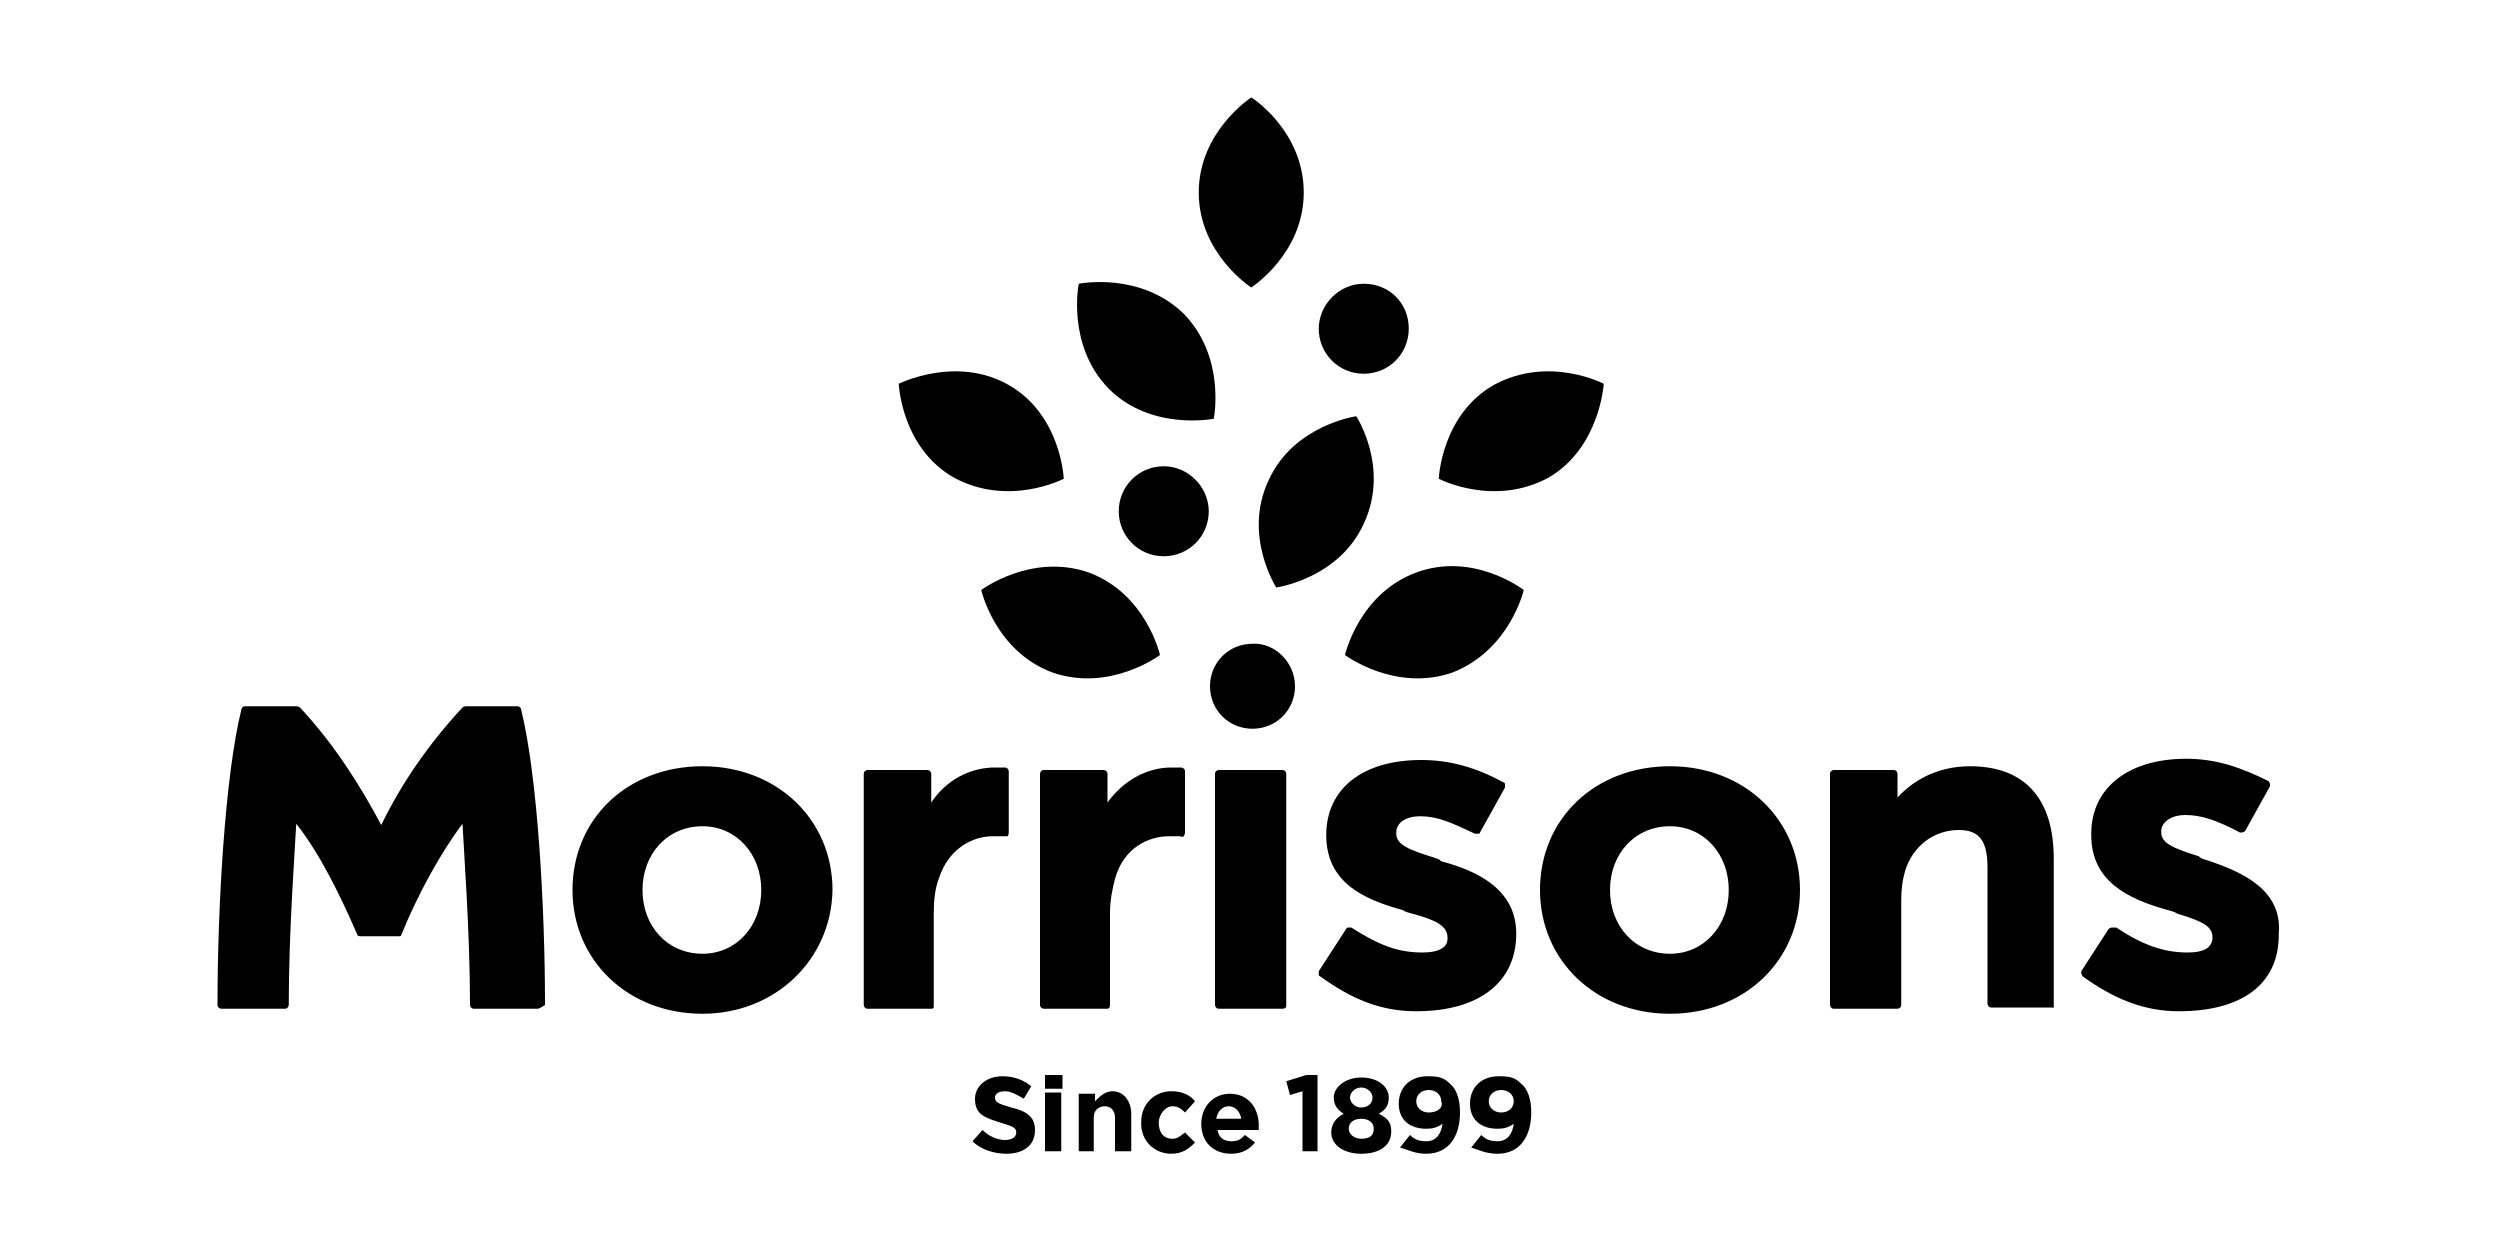 <?xml version="1.0" encoding="utf-8"?>
<!-- Generator: Adobe Illustrator 28.1.0, SVG Export Plug-In . SVG Version: 6.00 Build 0)  -->
<svg version="1.1" id="Layer_1" xmlns="http://www.w3.org/2000/svg" xmlns:xlink="http://www.w3.org/1999/xlink" x="0px" y="0px"
	 viewBox="0 0 200 100" style="enable-background:new 0 0 200 100;" xml:space="preserve">
<g>
	<path d="M80.5,92.3c1.3,0,2.3-0.6,2.3-1.9l0,0c0-1-0.6-1.5-1.9-1.8c-1-0.3-1.3-0.4-1.3-0.8l0,0c0-0.3,0.3-0.5,0.8-0.5
		s1,0.3,1.5,0.6l0.6-1c-0.6-0.5-1.4-0.8-2.3-0.8c-1.3,0-2.2,0.8-2.2,1.8l0,0c0,1.3,0.8,1.5,2,1.9c1,0.3,1.3,0.4,1.3,0.8l0,0
		c0,0.4-0.4,0.6-0.9,0.6c-0.6,0-1.3-0.3-1.8-0.8l-0.8,0.9C78.5,92,79.6,92.3,80.5,92.3 M83.6,87.1H85v-1.1h-1.4V87.1z M83.6,92.1
		h1.3v-4.7h-1.3V92.1z M86.2,92.1h1.3v-2.7c0-0.6,0.4-0.9,0.9-0.9c0.5,0,0.8,0.4,0.8,0.9v2.7h1.3v-3c0-1-0.6-1.8-1.5-1.8
		c-0.6,0-1,0.4-1.4,0.8v-0.6h-1.3V92.1z M93.7,92.3c0.9,0,1.4-0.4,1.9-0.9l-0.8-0.8c-0.4,0.3-0.6,0.5-1,0.5c-0.8,0-1.1-0.6-1.1-1.3
		l0,0c0-0.6,0.5-1.3,1.1-1.3c0.5,0,0.8,0.3,1,0.5l0.8-0.9c-0.4-0.5-1-0.8-1.9-0.8c-1.4,0-2.4,1.1-2.4,2.4l0,0
		C91.2,91.2,92.3,92.3,93.7,92.3 M98.5,92.3c0.9,0,1.5-0.4,1.9-0.9l-0.8-0.6c-0.4,0.4-0.6,0.5-1.1,0.5c-0.6,0-1-0.3-1.1-0.9h3.3
		c0-0.1,0-0.3,0-0.4c0-1.3-0.8-2.5-2.3-2.5c-1.4,0-2.3,1.1-2.3,2.4l0,0C96.1,91.4,97.1,92.3,98.5,92.3 M97.3,89.5c0.1-0.6,0.5-1,1-1
		c0.5,0,0.9,0.4,1,1H97.3z M104.1,92.1h1.3V86h-0.9l-1.6,0.5l0.3,1.1l1-0.3V92.1z M108.9,92.3c1.4,0,2.4-0.6,2.4-1.8l0,0
		c0-0.8-0.4-1.1-1-1.4c0.5-0.3,0.8-0.6,0.8-1.3l0,0c0-0.9-0.9-1.6-2.2-1.6s-2.2,0.8-2.2,1.6l0,0c0,0.6,0.3,1,0.8,1.3
		c-0.6,0.3-1,0.8-1,1.5l0,0C106.5,91.6,107.5,92.3,108.9,92.3 M108.9,88.6c-0.5,0-0.9-0.4-0.9-0.8l0,0c0-0.4,0.4-0.8,0.9-0.8
		s0.9,0.4,0.9,0.8l0,0C109.8,88.3,109.4,88.6,108.9,88.6 M108.9,91.1c-0.6,0-1-0.4-1-0.8l0,0c0-0.5,0.4-0.8,1-0.8s1,0.3,1,0.8l0,0
		C109.9,90.9,109.5,91.1,108.9,91.1 M114.1,92.3c1.8,0,2.7-1.4,2.7-3.3l0,0c0-1.1-0.3-1.9-0.8-2.3c-0.5-0.5-0.9-0.6-1.8-0.6
		c-1.4,0-2.3,0.9-2.3,2.2l0,0c0,1.3,0.9,2,2.2,2c0.5,0,0.9-0.1,1.3-0.4c-0.1,0.8-0.5,1.4-1.3,1.4c-0.5,0-0.9-0.1-1.3-0.5l-0.8,1
		C112.7,92,113.2,92.3,114.1,92.3 M114.3,89c-0.6,0-1-0.4-1-0.9l0,0c0-0.5,0.4-0.9,1-0.9c0.6,0,1,0.4,1,0.9l0,0
		C115.5,88.6,115,89,114.3,89 M119.8,92.3c1.8,0,2.7-1.4,2.7-3.3l0,0c0-1.1-0.3-1.9-0.8-2.3c-0.5-0.5-0.9-0.6-1.8-0.6
		c-1.4,0-2.3,0.9-2.3,2.2l0,0c0,1.3,0.9,2,2.2,2c0.5,0,0.9-0.1,1.3-0.4c-0.1,0.8-0.5,1.4-1.3,1.4c-0.5,0-0.9-0.1-1.3-0.5l-0.8,1
		C118.3,92,118.9,92.3,119.8,92.3 M120.1,89c-0.6,0-1-0.4-1-0.9l0,0c0-0.5,0.4-0.9,1-0.9s1,0.4,1,0.9l0,0
		C121.1,88.6,120.7,89,120.1,89"/>
	<path d="M103.6,54.9c0,1.9-1.5,3.4-3.4,3.4s-3.4-1.5-3.4-3.4s1.5-3.4,3.4-3.4C102,51.4,103.6,53,103.6,54.9 M176.5,68.8
		c-0.3-0.1-0.4-0.1-0.6-0.3c-1.9-0.6-3-1-3-1.9v-0.1c0-0.8,0.9-1.3,1.9-1.3c1.3,0,2.5,0.4,4.4,1.4l0,0h0.1c0.1,0,0.1,0,0.3-0.1
		l2-3.6v-0.1c0-0.1,0-0.1-0.1-0.3c-2.2-1.1-4.2-1.8-6.6-1.8c-4.6,0-7.6,2.3-7.6,6v0.1c0,3.7,2.9,5.1,6.1,6c0.3,0.1,0.5,0.1,0.8,0.3
		c2,0.6,2.8,1,2.8,1.9v0.1c-0.1,0.8-0.8,1.1-2,1.1c-1.9,0-3.6-0.6-5.7-2l0,0H169c-0.1,0-0.1,0-0.3,0.1l-2.2,3.4v0.1
		c0,0.1,0,0.1,0.1,0.3c2.5,1.8,4.9,2.8,7.7,2.8c5.1,0,8-2.2,8-6.1v-0.1C182.6,71.3,179.6,69.8,176.5,68.8 M121.3,74.7L121.3,74.7
		c0,3.9-3,6.2-8,6.2c-2.9,0-5.2-1-7.7-2.8c-0.1,0-0.1-0.1-0.1-0.3v-0.1l2.2-3.4c0-0.1,0.1-0.1,0.3-0.1h0.1l0,0c2.2,1.4,3.7,2,5.7,2
		c1.3,0,2-0.4,2-1.1V75c0-0.9-0.9-1.4-2.8-1.9c-0.3-0.1-0.5-0.1-0.8-0.3c-3.3-0.9-6.1-2.3-6.1-6l0,0c0-3.7,2.9-6,7.6-6
		c2.3,0,4.4,0.6,6.6,1.8c0.1,0,0.1,0.1,0.1,0.3v0.1l-2,3.6c0,0.1-0.1,0.1-0.3,0.1H118l0,0c-1.9-0.9-3-1.4-4.4-1.4
		c-1.1,0-1.9,0.5-1.9,1.3v0.1c0,0.9,1.1,1.3,3,1.9c0.3,0.1,0.4,0.1,0.6,0.3C118.3,69.7,121.3,71.2,121.3,74.7 M88.6,80.7h-5.1
		c-0.1,0-0.3-0.1-0.3-0.3V61.9c0-0.1,0.1-0.3,0.3-0.3h4.8c0.1,0,0.3,0.1,0.3,0.3v2.3c1.3-1.8,3.2-2.8,5.1-2.8c0.3,0,0.5,0,0.8,0
		c0.1,0,0.3,0.1,0.3,0.3v4.9c0,0.1,0,0.1-0.1,0.3c0,0-0.1,0.1-0.3,0c-0.1,0-0.5,0-0.9,0c-1.6,0-3.6,0.9-4.3,3.4
		C89,71.1,88.8,72,88.8,73v7.4C88.8,80.6,88.7,80.7,88.6,80.7 M74.7,80.5v-7.4c0-1.1,0.1-2,0.4-2.8c0.8-2.5,2.8-3.4,4.3-3.4
		c0.4,0,0.8,0,0.9,0c0.1,0,0.1,0,0.3,0c0,0,0.1-0.1,0.1-0.3v-4.9c0-0.1-0.1-0.3-0.3-0.3s-0.4,0-0.8,0c-2,0-3.9,1-5.1,2.8v-2.3
		c0-0.1-0.1-0.3-0.3-0.3h-4.8c-0.1,0-0.3,0.1-0.3,0.3v18.5c0,0.1,0.1,0.3,0.3,0.3h5.1C74.7,80.7,74.7,80.6,74.7,80.5 M43,80.7h-5.1
		c-0.1,0-0.3-0.1-0.3-0.3c0-5.8-0.5-12.4-0.6-14.5c-1.8,2.4-3.6,5.7-4.9,8.9c0,0.1-0.1,0.1-0.3,0.1h-2.9c-0.1,0-0.3,0-0.3-0.1
		c-1.4-3.2-3-6.5-4.9-8.9c-0.1,2-0.6,8.6-0.6,14.5c0,0.1-0.1,0.3-0.3,0.3h-5.1c-0.1,0-0.3-0.1-0.3-0.3c0-7.9,0.6-18.3,1.9-23.6
		c0-0.1,0.1-0.3,0.3-0.3h4.1c0.1,0,0.1,0,0.3,0.1c2.7,2.9,4.8,6.2,6.5,9.4c1.6-3.3,3.8-6.5,6.5-9.4c0,0,0.1-0.1,0.3-0.1h4.1
		c0.1,0,0.3,0.1,0.3,0.3c1.3,5.3,1.9,15.7,1.9,23.6C43.3,80.6,43.1,80.7,43,80.7 M164.3,80.5V68.7c0-4.8-2.3-7.4-6.7-7.4
		c-2.9,0-4.8,1.4-5.8,2.5v-1.9c0-0.1-0.1-0.3-0.3-0.3h-4.8c-0.1,0-0.3,0.1-0.3,0.3v18.5c0,0.1,0.1,0.3,0.3,0.3h5.1
		c0.1,0,0.3-0.1,0.3-0.3V72c0-0.9,0.1-1.6,0.3-2.3c0.6-2,2.3-3.3,4.3-3.3c1.6,0,2.3,0.8,2.3,3v10.9c0,0.1,0.1,0.3,0.3,0.3h4.9
		C164.3,80.7,164.3,80.6,164.3,80.5 M133.6,66.1c-2.8,0-4.8,2.2-4.8,5.1c0,2.9,2,5.1,4.8,5.1c2.7,0,4.7-2.2,4.7-5.1
		C138.3,68.3,136.3,66.1,133.6,66.1 M133.6,81.1c-6,0-10.4-4.3-10.4-9.9c0-5.7,4.4-9.9,10.4-9.9s10.4,4.3,10.4,9.9
		C144,76.8,139.6,81.1,133.6,81.1 M102.9,80.5V61.9c0-0.1-0.1-0.3-0.3-0.3h-5.1c-0.1,0-0.3,0.1-0.3,0.3v18.5c0,0.1,0.1,0.3,0.3,0.3
		h5.1C102.8,80.7,102.9,80.6,102.9,80.5 M56.2,66.1c-2.8,0-4.8,2.2-4.8,5.1c0,2.9,2,5.1,4.8,5.1c2.7,0,4.7-2.2,4.7-5.1
		C60.9,68.3,58.9,66.1,56.2,66.1 M56.2,81.1c-6,0-10.4-4.3-10.4-9.9c0-5.7,4.4-9.9,10.4-9.9s10.4,4.3,10.4,9.9
		C66.5,76.8,62,81.1,56.2,81.1"/>
	<path d="M116.2,53.8c-4.6,1.6-8.6-1.4-8.6-1.4s1.1-4.9,5.7-6.6s8.6,1.4,8.6,1.4S120.8,52,116.2,53.8 M128.3,30.7
		c0,0-4.4-2.3-8.8,0.1c-4.2,2.4-4.4,7.5-4.4,7.5s4.4,2.3,8.8-0.1C128,35.8,128.3,30.7,128.3,30.7 M109.1,41.9c-2,4.4-7,5.1-7,5.1
		s-2.7-4.2-0.6-8.6c2-4.4,7-5.1,7-5.1S111.2,37.4,109.1,41.9 M78.5,47.2c0,0,1.1,4.9,5.7,6.6c4.6,1.6,8.6-1.4,8.6-1.4
		s-1.1-4.9-5.7-6.6C82.5,44.2,78.5,47.2,78.5,47.2 M80.7,30.8c4.2,2.4,4.4,7.5,4.4,7.5s-4.4,2.3-8.8-0.1c-4.2-2.4-4.4-7.5-4.4-7.5
		S76.5,28.4,80.7,30.8 M86.3,22.7c0,0-1,4.9,2.4,8.4c3.4,3.4,8.4,2.4,8.4,2.4s1-4.9-2.4-8.4C91.2,21.7,86.3,22.7,86.3,22.7
		 M104.3,15.4c0,4.9-4.2,7.6-4.2,7.6s-4.2-2.7-4.2-7.6s4.2-7.6,4.2-7.6C100,7.7,104.3,10.4,104.3,15.4 M112.7,26.3
		c0,2-1.6,3.6-3.6,3.6c-2,0-3.6-1.6-3.6-3.6c0-1.9,1.6-3.6,3.6-3.6S112.7,24.2,112.7,26.3 M96.7,40.9c0,2-1.6,3.6-3.6,3.6
		s-3.6-1.6-3.6-3.6c0-2,1.6-3.6,3.6-3.6S96.7,39,96.7,40.9"/>
</g>
</svg>
